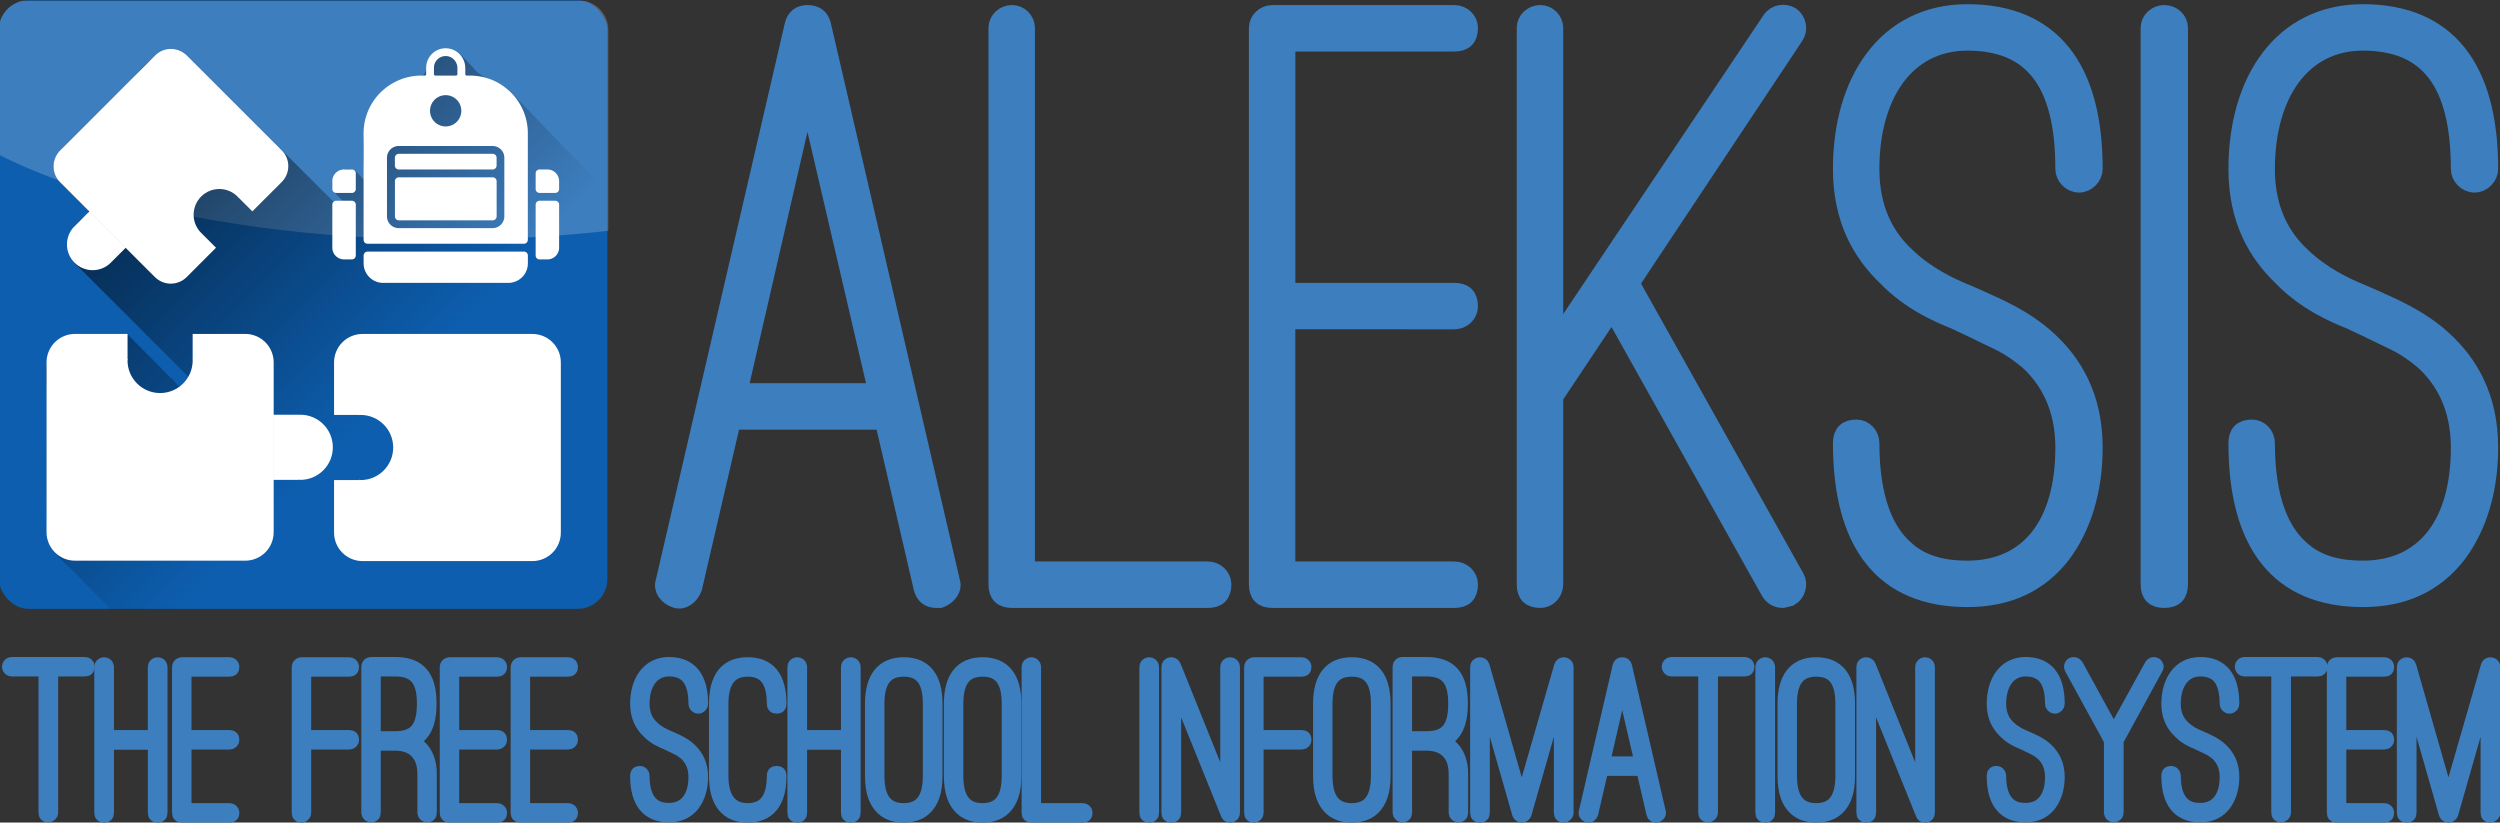<?xml version="1.0" encoding="UTF-8" standalone="no"?>
<!-- Created with Inkscape (http://www.inkscape.org/) -->

<svg
   xmlns:osb="http://www.openswatchbook.org/uri/2009/osb"
   xmlns:dc="http://purl.org/dc/elements/1.1/"
   xmlns:cc="http://creativecommons.org/ns#"
   xmlns:rdf="http://www.w3.org/1999/02/22-rdf-syntax-ns#"
   xmlns:svg="http://www.w3.org/2000/svg"
   xmlns="http://www.w3.org/2000/svg"
   xmlns:sodipodi="http://sodipodi.sourceforge.net/DTD/sodipodi-0.dtd"
   xmlns:inkscape="http://www.inkscape.org/namespaces/inkscape"
   width="293.999mm"
   height="96.733mm"
   viewBox="0 0 293.999 96.733"
   version="1.1"
   id="svg8"
   inkscape:version="0.92.4 (5da689c313, 2019-01-14)"
   sodipodi:docname="aleksis-banner.svg">
  <rect x="0" y="0" width="293.999" height="96.733" fill="#333333" stroke="none"/>
  <defs
     id="defs2">
    <linearGradient
       id="linearGradient2292"
       osb:paint="solid">
      <stop
         style="stop-color:#000000;stop-opacity:1;"
         offset="0"
         id="stop2290" />
    </linearGradient>
    <linearGradient
       id="shadow-gradient"
       x1="-19.53"
       x2="165.4"
       y1="-19.53"
       y2="165.4"
       gradientUnits="userSpaceOnUse">
      <stop
         id="stop9444"
         offset="0" />
      <stop
         id="stop9446"
         stop-opacity="0"
         offset="1" />
    </linearGradient>
    <filter
       style="color-interpolation-filters:sRGB"
       inkscape:label="Drop Shadow"
       id="filter1689">
      <feFlood
         flood-opacity="0.498"
         flood-color="rgb(0,0,0)"
         result="flood"
         id="feFlood1679" />
      <feComposite
         in="flood"
         in2="SourceGraphic"
         operator="in"
         result="composite1"
         id="feComposite1681" />
      <feGaussianBlur
         in="composite1"
         stdDeviation="1"
         result="blur"
         id="feGaussianBlur1683" />
      <feOffset
         dx="3"
         dy="3"
         result="offset"
         id="feOffset1685" />
      <feComposite
         in="SourceGraphic"
         in2="offset"
         operator="over"
         result="composite2"
         id="feComposite1687" />
    </filter>
    <filter
       style="color-interpolation-filters:sRGB"
       inkscape:label="Drop Shadow"
       id="filter1701">
      <feFlood
         flood-opacity="0.498"
         flood-color="rgb(0,0,0)"
         result="flood"
         id="feFlood1691" />
      <feComposite
         in="flood"
         in2="SourceGraphic"
         operator="in"
         result="composite1"
         id="feComposite1693" />
      <feGaussianBlur
         in="composite1"
         stdDeviation="1"
         result="blur"
         id="feGaussianBlur1695" />
      <feOffset
         dx="3"
         dy="3"
         result="offset"
         id="feOffset1697" />
      <feComposite
         in="SourceGraphic"
         in2="offset"
         operator="over"
         result="composite2"
         id="feComposite1699" />
    </filter>
    <linearGradient
       id="shadow-gradient-9"
       x1="-19.53"
       x2="165.4"
       y1="-19.53"
       y2="165.4"
       gradientUnits="userSpaceOnUse">
      <stop
         id="stop9444-0"
         offset="0" />
      <stop
         id="stop9446-0"
         stop-opacity="0"
         offset="1" />
    </linearGradient>
  </defs>
  <sodipodi:namedview
     id="base"
     pagecolor="#ffffff"
     bordercolor="#666666"
     borderopacity="1.0"
     inkscape:pageopacity="0.0"
     inkscape:pageshadow="2"
     inkscape:zoom="0.69999999"
     inkscape:cx="281.56136"
     inkscape:cy="-70.164043"
     inkscape:document-units="mm"
     inkscape:current-layer="layer1"
     showgrid="false"
     inkscape:window-width="1920"
     inkscape:window-height="962"
     inkscape:window-x="0"
     inkscape:window-y="30"
     inkscape:window-maximized="1"
     showguides="true"
     inkscape:guide-bbox="true"
     fit-margin-top="0"
     fit-margin-left="0"
     fit-margin-right="0"
     fit-margin-bottom="0">
    <sodipodi:guide
       position="232.197,49.804"
       orientation="1,0"
       id="guide2367"
       inkscape:locked="false" />
    <sodipodi:guide
       position="41.634,-6.323"
       orientation="1,0"
       id="guide2369"
       inkscape:locked="false" />
    <sodipodi:guide
       position="112.861,83.079"
       orientation="0,1"
       id="guide2405"
       inkscape:locked="false" />
    <sodipodi:guide
       position="106.447,36.708"
       orientation="0,1"
       id="guide2407"
       inkscape:locked="false" />
    <sodipodi:guide
       position="87.944,36.708"
       orientation="1,0"
       id="guide2691"
       inkscape:locked="false" />
  </sodipodi:namedview>
  <g
     inkscape:label="Layer 1"
     inkscape:groupmode="layer"
     id="layer1"
     transform="translate(-3,-39.997)">
    <g
       id="g938"
       transform="matrix(1.538,0,0,1.538,-65.339,-42.304)">
      <g
         inkscape:export-ydpi="93"
         inkscape:export-xdpi="93"
         inkscape:export-filename="/tmp/aleksis-layout.png"
         transform="matrix(0.687,0,0,0.687,219.779,11.427)"
         id="g1522">
        <g
           transform="matrix(1,0,0,1,-255.363,61.292)"
           id="background-with-glow">
          <rect
             style="fill:#0d5eaf;stroke-width:0.41"
             x="0"
             id="background"
             y="-3.357e-06"
             width="67.73"
             height="67.73"
             rx="3.307"
             ry="3.307" />
          <path
             style="opacity:0.2;fill:#ffffff;stroke-width:1.551"
             inkscape:connector-curvature="0"
             id="glow"
             transform="scale(0.265)"
             d="M 9.959,0.258 C 4.261,1.426 0,6.447 0,12.498 v 52.31 a 234.1,86.8 0 0 0 188.9,35.71 234.1,86.8 0 0 0 67.09,-3.715 v -84.3 c 0,-4.319 -2.17,-8.112 -5.482,-10.36 -0.015,-0.01 -0.031,-0.021 -0.047,-0.031 -0.297,-0.199 -0.603,-0.385 -0.918,-0.559 -0.052,-0.029 -0.104,-0.058 -0.156,-0.086 -0.294,-0.157 -0.597,-0.3 -0.904,-0.434 -0.057,-0.024 -0.111,-0.053 -0.168,-0.076 -0.331,-0.138 -0.671,-0.258 -1.016,-0.367 -0.035,-0.011 -0.068,-0.026 -0.103,-0.037 -0.381,-0.117 -0.769,-0.216 -1.164,-0.297 h -236.1 z" />
        </g>
        <g
           transform="matrix(1,0,0,1,-255.363,61.292)"
           id="widgets-with-shadow">
          <path
             style="fill:url(#shadow-gradient);stroke-width:1.551"
             inkscape:connector-curvature="0"
             id="shadow"
             transform="scale(0.265)"
             d="m 188.2,20.16 c -11.17,0.295 -4.441,16.25 -17.54,12.56 -17.31,4.576 -18.64,24.39 -17.21,39.1 1.565,6.747 -1.9,1.315 -3.715,-0.137 -5.666,-3.203 -12.24,3.777 -8.709,9.107 1.178,1.172 2.354,2.349 3.529,3.525 -1.648,-0.173 -2.722,0.18 -3.406,0.887 -20.9,-20.89 -41.81,-41.78 -62.73,-62.66 -1.667,-1.362 -3.817,-2.142 -5.979,-2.131 -9.823,2.627 -15.3,12.67 -22.91,19 -8.327,8.601 -17.24,16.68 -25.2,25.61 -4.688,8.603 4.095,13.55 8.873,18.91 1.473,2.302 7.219,4.605 2.852,6.906 -7.332,4.874 -9.54,15.75 -2.365,21.36 15.49,15.49 30.97,30.98 46.46,46.46 -0.458,0.637 -1.044,1.194 -1.809,1.637 -3.106,4.526 -4.08,-0.982 -6.254,-1.748 -5.859,-6.192 -12.02,-12.08 -17.95,-18.21 h -22.08 c -12.43,0.005 -12.65,13.69 -12,22.8 0.338,21.38 -0.69,42.86 0.541,64.18 3.053,6.838 9.872,10.98 14.65,16.58 4.034,4.029 8.064,8.062 12.1,12.09 h 196.1 c 6.925,0 12.5,-5.575 12.5,-12.5 v -162.7 c -13.85,-14.24 -27.68,-28.5 -41.44,-42.83 -4.585,-4.531 -11.77,-4.442 -15.49,-9.955 -3.38,-2.915 -5.87,-7.7 -10.88,-7.838 z" />
          <g
             style="fill:#ffffff"
             id="widgets">
            <path
               style="stroke-width:0.054"
               inkscape:connector-curvature="0"
               id="schoolbag"
               d="m 44.52,19.7 h 10.45 a 0.435,0.435 0 0 1 0.435,0.435 v 3.917 A 0.435,0.435 0 0 1 54.97,24.488 H 44.52 a 0.435,0.435 0 0 1 -0.435,-0.435 v -3.917 A 0.435,0.435 0 0 1 44.52,19.7 Z M 55.4,18.394 v -0.871 a 0.435,0.435 0 0 0 -0.435,-0.435 h -10.45 a 0.435,0.435 0 0 0 -0.435,0.435 v 0.871 a 0.435,0.435 0 0 0 0.435,0.435 h 10.45 A 0.435,0.435 0 0 0 55.4,18.394 Z m -14.8,10.01 v 0.871 a 2.176,2.176 0 0 0 2.176,2.176 h 13.93 a 2.176,2.176 0 0 0 2.176,-2.176 V 28.404 a 0.435,0.435 0 0 0 -0.435,-0.435 h -17.41 a 0.435,0.435 0 0 0 -0.435,0.435 z m -0.871,-7.4 v -1.741 a 0.435,0.435 0 0 0 -0.435,-0.435 h -0.871 a 1.306,1.306 0 0 0 -1.306,1.306 v 0.871 a 0.435,0.435 0 0 0 0.435,0.435 h 1.741 a 0.435,0.435 0 0 0 0.435,-0.435 z m -2.612,1.741 v 4.788 a 1.306,1.306 0 0 0 1.306,1.306 h 0.871 a 0.435,0.435 0 0 0 0.435,-0.435 v -5.659 A 0.435,0.435 0 0 0 39.294,22.309 h -1.741 a 0.435,0.435 0 0 0 -0.435,0.435 z m 22.63,0 v 5.659 a 0.435,0.435 0 0 0 0.435,0.435 h 0.871 a 1.306,1.306 0 0 0 1.306,-1.306 v -4.788 A 0.435,0.435 0 0 0 61.924,22.31 h -1.741 a 0.435,0.435 0 0 0 -0.435,0.435 z m 2.612,-1.741 v -0.871 a 1.306,1.306 0 0 0 -1.306,-1.306 H 60.183 a 0.435,0.435 0 0 0 -0.435,0.435 v 1.741 a 0.435,0.435 0 0 0 0.435,0.435 h 1.741 a 0.435,0.435 0 0 0 0.435,-0.435 z m -3.482,-6.203 v 11.86 a 0.435,0.435 0 0 1 -0.435,0.435 h -17.41 A 0.435,0.435 0 0 1 40.597,26.661 v -11.86 a 6.42,6.42 0 0 1 6.42,-6.42 h 0.381 A 0.163,0.163 0 0 0 47.561,8.218 V 7.511 a 2.179,2.179 0 0 1 2.229,-2.176 c 1.188,0.028 2.124,1.028 2.124,2.217 v 0.666 a 0.163,0.163 0 0 0 0.163,0.163 h 0.381 a 6.42,6.42 0 0 1 6.42,6.42 z m -10.45,-6.583 a 0.163,0.163 0 0 0 0.163,0.163 h 2.285 A 0.163,0.163 0 0 0 51.039,8.218 V 7.54 c 0,-0.731 -0.598,-1.348 -1.328,-1.336 a 1.307,1.307 0 0 0 -1.283,1.306 z m -0.435,4.081 a 1.741,1.741 0 1 0 1.741,-1.741 1.741,1.741 0 0 0 -1.741,1.741 z m 8.27,5.223 a 1.307,1.307 0 0 0 -1.306,-1.306 h -10.45 a 1.307,1.307 0 0 0 -1.306,1.306 v 6.529 a 1.307,1.307 0 0 0 1.306,1.306 h 10.45 a 1.307,1.307 0 0 0 1.306,-1.306 z" />
            <path
               inkscape:connector-curvature="0"
               id="puzzle-ll"
               d="m 8.484,37.13 c -1.759,0 -3.175,1.416 -3.175,3.175 v 18.89 c 0,1.759 1.416,3.175 3.175,3.175 h 18.93 c 1.759,0 3.175,-1.416 3.175,-3.175 v -18.89 c 0,-1.759 -1.416,-3.175 -3.175,-3.175 h -5.842 v 2.798 h -0.012 c 0.005,0.053 0.013,0.105 0.014,0.159 0,2.002 -1.623,3.625 -3.625,3.625 -2.002,0 -3.625,-1.623 -3.625,-3.625 0.01,-0.055 0.025,-0.105 0.037,-0.159 H 14.326 V 37.13 Z m 28.69,12.62 c 3e-6,2.002 -1.623,3.625 -3.625,3.625 -4.515,-0.83 -3.163,-7.154 0,-7.251 2.002,0 3.625,1.623 3.625,3.625 z m -6.582,-3.623 h 2.798 v 7.247 h -2.798 z" />
            <path
               inkscape:connector-curvature="0"
               id="puzzle-lr"
               d="m 37.31,59.24 c 0,1.759 1.416,3.175 3.175,3.175 h 18.89 c 1.759,0 3.175,-1.416 3.175,-3.175 V 40.31 c 0,-1.759 -1.416,-3.175 -3.175,-3.175 h -18.89 c -1.759,0 -3.175,1.416 -3.175,3.175 v 5.842 h 2.798 v 0.012 c 0.053,-0.005 0.105,-0.013 0.159,-0.015 2.002,0 3.625,1.623 3.625,3.625 0,2.002 -1.623,3.625 -3.625,3.625 -0.055,-0.01 -0.105,-0.025 -0.159,-0.037 v 0.035 H 37.31 Z" />
            <path
               inkscape:connector-curvature="0"
               id="puzzle-ul"
               d="m 31.48,20.23 c 0.982,-0.982 0.982,-2.563 0,-3.544 L 20.94,6.146 c -0.982,-0.982 -2.563,-0.982 -3.545,0 l -10.57,10.57 c -0.982,0.982 -0.982,2.563 6e-6,3.544 l 10.54,10.54 c 0.982,0.982 2.563,0.982 3.545,0 l 3.261,-3.261 -1.562,-1.562 0.006,-0.007 c -0.032,-0.027 -0.066,-0.051 -0.097,-0.081 -1.118,-1.118 -1.118,-2.93 0,-4.048 1.118,-1.118 2.93,-1.118 4.048,0 0.025,0.036 0.045,0.072 0.068,0.109 l 0.02,-0.019 1.562,1.562 z M 8.42,29.199 c -1.118,-1.118 -1.118,-2.93 -6.1e-6,-4.048 2.984,-2.057 5.759,2.228 4.048,4.048 -1.118,1.118 -2.93,1.118 -4.048,0 z m 5.697,-1.652 -1.562,1.562 -4.045,-4.045 1.562,-1.562 z" />
          </g>
        </g>
      </g>
      <g
         inkscape:export-ydpi="93"
         inkscape:export-xdpi="93"
         inkscape:export-filename="/tmp/aleksis-layout.png"
         transform="translate(-9.136)"
         id="text1709"
         style="font-style:normal;font-variant:normal;font-weight:normal;font-stretch:normal;font-size:66.17px;line-height:1.25;font-family:'Liberation Sans';-inkscape-font-specification:'Liberation Sans';letter-spacing:0px;word-spacing:0px;fill:#3d7ebf;fill-opacity:1;stroke:#3d7ebf;stroke-width:1.5;stroke-miterlimit:4;stroke-dasharray:none;stroke-opacity:1"
         aria-label="ALEKSIS">
        <path
           inkscape:connector-curvature="0"
           id="path841"
           style="font-style:normal;font-variant:normal;font-weight:500;font-stretch:normal;font-family:'Ostrich Sans Rounded';-inkscape-font-specification:'Ostrich Sans Rounded Medium';fill:#3d7ebf;fill-opacity:1;stroke:#3d7ebf;stroke-width:1.5;stroke-miterlimit:4;stroke-dasharray:none;stroke-opacity:1"
           d="m 126.224,97.989 c 0.199,0.529 -0.265,1.059 -0.794,1.257 h -0.265 c -0.529,0 -0.86,-0.265 -0.993,-0.794 l -2.978,-12.837 h -11.712 l -2.978,12.837 c -0.199,0.529 -0.728,0.993 -1.257,0.794 -0.596,-0.199 -0.993,-0.728 -0.794,-1.257 l 9.859,-42.547 c 0.132,-0.529 0.463,-0.794 0.993,-0.794 0.596,0 0.926,0.265 1.059,0.794 z m -10.918,-37.717 -5.36,23.292 h 10.786 z" />
        <path
           inkscape:connector-curvature="0"
           id="path843"
           style="font-style:normal;font-variant:normal;font-weight:500;font-stretch:normal;font-family:'Ostrich Sans Rounded';-inkscape-font-specification:'Ostrich Sans Rounded Medium';fill:#3d7ebf;fill-opacity:1;stroke:#3d7ebf;stroke-width:1.5;stroke-miterlimit:4;stroke-dasharray:none;stroke-opacity:1"
           d="m 130.96,99.246 c -0.728,0 -1.059,-0.331 -1.059,-1.059 v -42.547 c 0,-0.529 0.463,-0.993 1.059,-0.993 0.529,0 0.993,0.463 0.993,0.993 V 97.195 h 13.962 c 0.596,0 1.059,0.463 1.059,0.993 0,0.728 -0.331,1.059 -1.059,1.059 z" />
        <path
           inkscape:connector-curvature="0"
           id="path845"
           style="font-style:normal;font-variant:normal;font-weight:500;font-stretch:normal;font-family:'Ostrich Sans Rounded';-inkscape-font-specification:'Ostrich Sans Rounded Medium';fill:#3d7ebf;fill-opacity:1;stroke:#3d7ebf;stroke-width:1.5;stroke-miterlimit:4;stroke-dasharray:none;stroke-opacity:1"
           d="M 151.865,77.939 V 97.195 h 12.903 c 0.596,0 1.059,0.463 1.059,0.993 0,0.728 -0.331,1.059 -1.059,1.059 H 150.873 c -0.728,0 -1.059,-0.331 -1.059,-1.059 v -42.547 c 0,-0.529 0.463,-0.993 1.059,-0.993 h 13.896 c 0.596,0 1.059,0.463 1.059,0.993 0,0.728 -0.331,1.059 -1.059,1.059 h -12.903 v 19.189 h 12.903 c 0.728,0 1.059,0.331 1.059,1.059 0,0.529 -0.463,0.993 -1.059,0.993 z" />
        <path
           inkscape:connector-curvature="0"
           id="path847"
           style="font-style:normal;font-variant:normal;font-weight:500;font-stretch:normal;font-family:'Ostrich Sans Rounded';-inkscape-font-specification:'Ostrich Sans Rounded Medium';fill:#3d7ebf;fill-opacity:1;stroke:#3d7ebf;stroke-width:1.5;stroke-miterlimit:4;stroke-dasharray:none;stroke-opacity:1"
           d="m 178.168,75.16 12.639,22.564 c 0.265,0.463 0.066,1.125 -0.397,1.39 l -0.529,0.132 c -0.397,0 -0.728,-0.199 -0.926,-0.529 l -12.109,-21.638 -4.5,6.749 v 14.359 c 0,0.596 -0.463,1.059 -0.993,1.059 -0.728,0 -1.059,-0.331 -1.059,-1.059 v -42.547 c 0,-0.529 0.463,-0.993 1.059,-0.993 0.529,0 0.993,0.463 0.993,0.993 v 24.351 l 16.675,-24.88 c 0.331,-0.529 0.993,-0.596 1.456,-0.331 0.463,0.331 0.596,0.993 0.265,1.456 z" />
        <path
           inkscape:connector-curvature="0"
           id="path849"
           style="font-style:normal;font-variant:normal;font-weight:500;font-stretch:normal;font-family:'Ostrich Sans Rounded';-inkscape-font-specification:'Ostrich Sans Rounded Medium';fill:#3d7ebf;fill-opacity:1;stroke:#3d7ebf;stroke-width:1.5;stroke-miterlimit:4;stroke-dasharray:none;stroke-opacity:1"
           d="m 204.198,78.469 -1.125,-0.529 c -1.323,-0.529 -3.441,-1.456 -5.227,-3.309 -1.853,-1.787 -3.375,-4.301 -3.375,-8.205 0,-6.683 3.375,-11.844 9.529,-11.844 6.352,0 9.595,4.103 9.595,11.844 0,0.529 -0.463,1.059 -1.059,1.059 -0.596,0 -1.059,-0.529 -1.059,-1.059 0,-6.683 -2.448,-9.793 -7.477,-9.793 -4.698,0 -7.477,4.036 -7.477,9.793 0,3.176 1.191,5.294 2.779,6.749 1.522,1.456 3.309,2.316 4.632,2.845 l 1.059,0.463 c 1.125,0.529 3.309,1.39 5.161,3.11 1.853,1.72 3.441,4.235 3.441,8.139 0,3.242 -0.86,6.021 -2.382,8.073 -1.72,2.25 -4.103,3.375 -7.213,3.375 -6.352,0 -9.529,-4.103 -9.529,-11.778 0,-0.728 0.331,-1.059 1.059,-1.059 0.529,0 0.993,0.463 0.993,1.059 0,4.301 1.125,6.749 2.581,8.073 1.456,1.39 3.309,1.654 4.897,1.654 4.764,0 7.477,-3.507 7.477,-9.396 0,-3.176 -1.257,-5.294 -2.779,-6.683 -0.794,-0.662 -1.588,-1.191 -2.448,-1.588 z" />
        <path
           inkscape:connector-curvature="0"
           id="path851"
           style="font-style:normal;font-variant:normal;font-weight:500;font-stretch:normal;font-family:'Ostrich Sans Rounded';-inkscape-font-specification:'Ostrich Sans Rounded Medium';fill:#3d7ebf;fill-opacity:1;stroke:#3d7ebf;stroke-width:1.5;stroke-miterlimit:4;stroke-dasharray:none;stroke-opacity:1"
           d="m 217.998,55.64 c 0,-0.529 0.463,-0.993 1.059,-0.993 0.596,0 1.059,0.463 1.059,0.993 v 42.547 c 0,0.728 -0.331,1.059 -1.059,1.059 -0.728,0 -1.059,-0.331 -1.059,-1.059 z" />
        <path
           inkscape:connector-curvature="0"
           id="path853"
           style="font-style:normal;font-variant:normal;font-weight:500;font-stretch:normal;font-family:'Ostrich Sans Rounded';-inkscape-font-specification:'Ostrich Sans Rounded Medium';fill:#3d7ebf;fill-opacity:1;stroke:#3d7ebf;stroke-width:1.5;stroke-miterlimit:4;stroke-dasharray:none;stroke-opacity:1"
           d="m 234.439,78.469 -1.125,-0.529 c -1.323,-0.529 -3.441,-1.456 -5.227,-3.309 -1.853,-1.787 -3.375,-4.301 -3.375,-8.205 0,-6.683 3.375,-11.844 9.529,-11.844 6.352,0 9.595,4.103 9.595,11.844 0,0.529 -0.463,1.059 -1.059,1.059 -0.596,0 -1.059,-0.529 -1.059,-1.059 0,-6.683 -2.448,-9.793 -7.477,-9.793 -4.698,0 -7.477,4.036 -7.477,9.793 0,3.176 1.191,5.294 2.779,6.749 1.522,1.456 3.309,2.316 4.632,2.845 l 1.059,0.463 c 1.125,0.529 3.309,1.39 5.161,3.11 1.853,1.72 3.441,4.235 3.441,8.139 0,3.242 -0.86,6.021 -2.382,8.073 -1.72,2.25 -4.103,3.375 -7.213,3.375 -6.352,0 -9.529,-4.103 -9.529,-11.778 0,-0.728 0.331,-1.059 1.059,-1.059 0.529,0 0.993,0.463 0.993,1.059 0,4.301 1.125,6.749 2.581,8.073 1.456,1.39 3.309,1.654 4.897,1.654 4.764,0 7.477,-3.507 7.477,-9.396 0,-3.176 -1.257,-5.294 -2.779,-6.683 -0.794,-0.662 -1.588,-1.191 -2.448,-1.588 z" />
      </g>
      <g
         inkscape:export-ydpi="93"
         inkscape:export-xdpi="93"
         inkscape:export-filename="/tmp/aleksis-layout.png"
         transform="matrix(0.951,0,0,0.951,2.688,0.87)"
         id="text2300"
         style="font-style:normal;font-variant:normal;font-weight:normal;font-stretch:normal;font-size:27.367px;line-height:1.25;font-family:'Liberation Sans';-inkscape-font-specification:'Liberation Sans';letter-spacing:0px;word-spacing:0px;fill:#3d7ebf;fill-opacity:1;stroke:#3d7ebf;stroke-width:0.998;stroke-miterlimit:4;stroke-dasharray:none;stroke-opacity:1"
         aria-label="The Free School Information System">
        <path
           inkscape:connector-curvature="0"
           id="path2302"
           style="font-style:normal;font-variant:normal;font-weight:normal;font-stretch:normal;font-size:18.244px;font-family:'Ostrich Sans Rounded';-inkscape-font-specification:'Ostrich Sans Rounded';fill:#3d7ebf;fill-opacity:1;stroke:#3d7ebf;stroke-width:0.998;stroke-miterlimit:4;stroke-dasharray:none;stroke-opacity:1"
           d="m 50.72,108.677 c 0.164,0 0.292,0.128 0.292,0.274 0,0.201 -0.091,0.292 -0.292,0.292 h -2.645 v 11.439 c 0,0.164 -0.146,0.292 -0.292,0.292 -0.201,0 -0.292,-0.091 -0.292,-0.292 v -11.439 h -2.664 c -0.146,0 -0.274,-0.128 -0.274,-0.292 0,-0.146 0.128,-0.274 0.274,-0.274 z" />
        <path
           inkscape:connector-curvature="0"
           id="path2304"
           style="font-style:normal;font-variant:normal;font-weight:normal;font-stretch:normal;font-size:18.244px;font-family:'Ostrich Sans Rounded';-inkscape-font-specification:'Ostrich Sans Rounded';fill:#3d7ebf;fill-opacity:1;stroke:#3d7ebf;stroke-width:0.998;stroke-miterlimit:4;stroke-dasharray:none;stroke-opacity:1"
           d="m 56.866,120.7 c 0,0.201 -0.091,0.292 -0.292,0.292 -0.201,0 -0.292,-0.091 -0.292,-0.292 v -5.565 H 52.56 v 5.565 c 0,0.201 -0.091,0.292 -0.292,0.292 -0.201,0 -0.292,-0.091 -0.292,-0.292 v -11.731 c 0,-0.146 0.128,-0.274 0.292,-0.274 0.164,0 0.292,0.128 0.292,0.274 v 5.583 h 3.722 v -5.583 c 0,-0.146 0.128,-0.274 0.292,-0.274 0.164,0 0.292,0.128 0.292,0.274 z" />
        <path
           inkscape:connector-curvature="0"
           id="path2306"
           style="font-style:normal;font-variant:normal;font-weight:normal;font-stretch:normal;font-size:18.244px;font-family:'Ostrich Sans Rounded';-inkscape-font-specification:'Ostrich Sans Rounded';fill:#3d7ebf;fill-opacity:1;stroke:#3d7ebf;stroke-width:0.998;stroke-miterlimit:4;stroke-dasharray:none;stroke-opacity:1"
           d="m 58.795,115.117 v 5.309 h 3.558 c 0.164,0 0.292,0.128 0.292,0.274 0,0.201 -0.091,0.292 -0.292,0.292 H 58.521 c -0.201,0 -0.292,-0.091 -0.292,-0.292 v -11.731 c 0,-0.146 0.128,-0.274 0.292,-0.274 h 3.831 c 0.164,0 0.292,0.128 0.292,0.274 0,0.201 -0.091,0.292 -0.292,0.292 h -3.558 v 5.291 h 3.558 c 0.201,0 0.292,0.091 0.292,0.292 0,0.146 -0.128,0.274 -0.292,0.274 z" />
        <path
           inkscape:connector-curvature="0"
           id="path2308"
           style="font-style:normal;font-variant:normal;font-weight:normal;font-stretch:normal;font-size:18.244px;font-family:'Ostrich Sans Rounded';-inkscape-font-specification:'Ostrich Sans Rounded';fill:#3d7ebf;fill-opacity:1;stroke:#3d7ebf;stroke-width:0.998;stroke-miterlimit:4;stroke-dasharray:none;stroke-opacity:1"
           d="m 68.418,114.552 h 3.558 c 0.201,0 0.292,0.091 0.292,0.292 0,0.146 -0.128,0.274 -0.292,0.274 h -3.558 v 5.583 c 0,0.164 -0.128,0.292 -0.274,0.292 -0.201,0 -0.292,-0.091 -0.292,-0.292 v -11.731 c 0,-0.146 0.128,-0.274 0.292,-0.274 h 3.831 c 0.164,0 0.292,0.128 0.292,0.274 0,0.201 -0.091,0.292 -0.292,0.292 h -3.558 z" />
        <path
           inkscape:connector-curvature="0"
           id="path2310"
           style="font-style:normal;font-variant:normal;font-weight:normal;font-stretch:normal;font-size:18.244px;font-family:'Ostrich Sans Rounded';-inkscape-font-specification:'Ostrich Sans Rounded';fill:#3d7ebf;fill-opacity:1;stroke:#3d7ebf;stroke-width:0.998;stroke-miterlimit:4;stroke-dasharray:none;stroke-opacity:1"
           d="m 78.518,120.682 c 0,0.201 -0.091,0.292 -0.292,0.292 -0.146,0 -0.274,-0.128 -0.274,-0.292 v -3.12 c 0,-1.514 -0.839,-2.354 -2.299,-2.354 h -1.642 v 5.473 c 0,0.201 -0.091,0.292 -0.292,0.292 -0.146,0 -0.274,-0.128 -0.274,-0.292 v -11.731 c 0,-0.146 0.128,-0.274 0.274,-0.274 h 1.934 c 1.952,0 2.846,1.003 2.846,3.248 0,1.113 -0.219,1.934 -0.675,2.463 -0.201,0.237 -0.438,0.42 -0.748,0.547 0.237,0.128 0.438,0.255 0.639,0.456 0.529,0.511 0.803,1.241 0.803,2.171 z m -4.506,-11.439 v 5.4 h 1.642 c 1.587,0 2.262,-0.748 2.262,-2.718 0,-1.897 -0.657,-2.682 -2.262,-2.682 z" />
        <path
           inkscape:connector-curvature="0"
           id="path2312"
           style="font-style:normal;font-variant:normal;font-weight:normal;font-stretch:normal;font-size:18.244px;font-family:'Ostrich Sans Rounded';-inkscape-font-specification:'Ostrich Sans Rounded';fill:#3d7ebf;fill-opacity:1;stroke:#3d7ebf;stroke-width:0.998;stroke-miterlimit:4;stroke-dasharray:none;stroke-opacity:1"
           d="m 80.318,115.117 v 5.309 h 3.558 c 0.164,0 0.292,0.128 0.292,0.274 0,0.201 -0.091,0.292 -0.292,0.292 h -3.831 c -0.201,0 -0.292,-0.091 -0.292,-0.292 v -11.731 c 0,-0.146 0.128,-0.274 0.292,-0.274 h 3.831 c 0.164,0 0.292,0.128 0.292,0.274 0,0.201 -0.091,0.292 -0.292,0.292 h -3.558 v 5.291 h 3.558 c 0.201,0 0.292,0.091 0.292,0.292 0,0.146 -0.128,0.274 -0.292,0.274 z" />
        <path
           inkscape:connector-curvature="0"
           id="path2314"
           style="font-style:normal;font-variant:normal;font-weight:normal;font-stretch:normal;font-size:18.244px;font-family:'Ostrich Sans Rounded';-inkscape-font-specification:'Ostrich Sans Rounded';fill:#3d7ebf;fill-opacity:1;stroke:#3d7ebf;stroke-width:0.998;stroke-miterlimit:4;stroke-dasharray:none;stroke-opacity:1"
           d="m 86.019,115.117 v 5.309 h 3.558 c 0.164,0 0.292,0.128 0.292,0.274 0,0.201 -0.091,0.292 -0.292,0.292 h -3.831 c -0.201,0 -0.292,-0.091 -0.292,-0.292 v -11.731 c 0,-0.146 0.128,-0.274 0.292,-0.274 h 3.831 c 0.164,0 0.292,0.128 0.292,0.274 0,0.201 -0.091,0.292 -0.292,0.292 h -3.558 v 5.291 h 3.558 c 0.201,0 0.292,0.091 0.292,0.292 0,0.146 -0.128,0.274 -0.292,0.274 z" />
        <path
           inkscape:connector-curvature="0"
           id="path2316"
           style="font-style:normal;font-variant:normal;font-weight:normal;font-stretch:normal;font-size:18.244px;font-family:'Ostrich Sans Rounded';-inkscape-font-specification:'Ostrich Sans Rounded';fill:#3d7ebf;fill-opacity:1;stroke:#3d7ebf;stroke-width:0.998;stroke-miterlimit:4;stroke-dasharray:none;stroke-opacity:1"
           d="m 97.74,115.263 -0.31,-0.146 c -0.365,-0.146 -0.949,-0.401 -1.441,-0.912 -0.511,-0.493 -0.93,-1.186 -0.93,-2.262 0,-1.843 0.93,-3.266 2.627,-3.266 1.751,0 2.645,1.131 2.645,3.266 0,0.146 -0.128,0.292 -0.292,0.292 -0.164,0 -0.292,-0.146 -0.292,-0.292 0,-1.843 -0.675,-2.7 -2.062,-2.7 -1.295,0 -2.062,1.113 -2.062,2.7 0,0.876 0.328,1.46 0.766,1.861 0.42,0.401 0.912,0.639 1.277,0.785 l 0.292,0.128 c 0.31,0.146 0.912,0.383 1.423,0.857 0.511,0.474 0.949,1.168 0.949,2.244 0,0.894 -0.237,1.66 -0.657,2.226 -0.474,0.62 -1.131,0.93 -1.989,0.93 -1.751,0 -2.627,-1.131 -2.627,-3.248 0,-0.201 0.091,-0.292 0.292,-0.292 0.146,0 0.274,0.128 0.274,0.292 0,1.186 0.31,1.861 0.712,2.226 0.401,0.383 0.912,0.456 1.35,0.456 1.314,0 2.062,-0.967 2.062,-2.591 0,-0.876 -0.347,-1.46 -0.766,-1.843 -0.219,-0.182 -0.438,-0.328 -0.675,-0.438 z" />
        <path
           inkscape:connector-curvature="0"
           id="path2318"
           style="font-style:normal;font-variant:normal;font-weight:normal;font-stretch:normal;font-size:18.244px;font-family:'Ostrich Sans Rounded';-inkscape-font-specification:'Ostrich Sans Rounded';fill:#3d7ebf;fill-opacity:1;stroke:#3d7ebf;stroke-width:0.998;stroke-miterlimit:4;stroke-dasharray:none;stroke-opacity:1"
           d="m 101.399,111.943 c 0,-1.332 0.347,-2.171 0.857,-2.645 0.511,-0.474 1.168,-0.602 1.751,-0.602 0.602,0 1.259,0.128 1.77,0.602 0.511,0.474 0.857,1.314 0.857,2.645 0,0.201 -0.091,0.292 -0.292,0.292 -0.201,0 -0.292,-0.091 -0.292,-0.292 0,-1.824 -0.657,-2.682 -2.043,-2.682 -1.332,0 -2.043,0.857 -2.043,2.682 v 5.783 c 0,1.824 0.73,2.7 2.043,2.7 1.368,0 2.043,-0.876 2.043,-2.7 0,-0.201 0.091,-0.292 0.292,-0.292 0.201,0 0.292,0.091 0.292,0.292 0,1.368 -0.347,2.153 -0.857,2.645 -0.511,0.493 -1.168,0.62 -1.77,0.62 -0.584,0 -1.241,-0.128 -1.751,-0.62 -0.511,-0.493 -0.857,-1.277 -0.857,-2.645 z" />
        <path
           inkscape:connector-curvature="0"
           id="path2320"
           style="font-style:normal;font-variant:normal;font-weight:normal;font-stretch:normal;font-size:18.244px;font-family:'Ostrich Sans Rounded';-inkscape-font-specification:'Ostrich Sans Rounded';fill:#3d7ebf;fill-opacity:1;stroke:#3d7ebf;stroke-width:0.998;stroke-miterlimit:4;stroke-dasharray:none;stroke-opacity:1"
           d="m 112.596,120.7 c 0,0.201 -0.091,0.292 -0.292,0.292 -0.201,0 -0.292,-0.091 -0.292,-0.292 v -5.565 h -3.722 v 5.565 c 0,0.201 -0.091,0.292 -0.292,0.292 -0.201,0 -0.292,-0.091 -0.292,-0.292 v -11.731 c 0,-0.146 0.128,-0.274 0.292,-0.274 0.164,0 0.292,0.128 0.292,0.274 v 5.583 h 3.722 v -5.583 c 0,-0.146 0.128,-0.274 0.292,-0.274 0.164,0 0.292,0.128 0.292,0.274 z" />
        <path
           inkscape:connector-curvature="0"
           id="path2322"
           style="font-style:normal;font-variant:normal;font-weight:normal;font-stretch:normal;font-size:18.244px;font-family:'Ostrich Sans Rounded';-inkscape-font-specification:'Ostrich Sans Rounded';fill:#3d7ebf;fill-opacity:1;stroke:#3d7ebf;stroke-width:0.998;stroke-miterlimit:4;stroke-dasharray:none;stroke-opacity:1"
           d="m 113.942,111.943 c 0,-2.098 0.876,-3.248 2.609,-3.248 1.751,0 2.627,1.131 2.627,3.248 v 5.783 c 0,1.368 -0.347,2.153 -0.857,2.645 -0.511,0.493 -1.168,0.62 -1.77,0.62 -0.584,0 -1.241,-0.128 -1.751,-0.62 -0.511,-0.493 -0.857,-1.277 -0.857,-2.645 z m 0.566,5.783 c 0,1.843 0.675,2.7 2.043,2.7 1.332,0 2.043,-0.803 2.043,-2.7 v -5.783 c 0,-1.879 -0.675,-2.682 -2.043,-2.682 -1.387,0 -2.043,0.857 -2.043,2.682 z" />
        <path
           inkscape:connector-curvature="0"
           id="path2324"
           style="font-style:normal;font-variant:normal;font-weight:normal;font-stretch:normal;font-size:18.244px;font-family:'Ostrich Sans Rounded';-inkscape-font-specification:'Ostrich Sans Rounded';fill:#3d7ebf;fill-opacity:1;stroke:#3d7ebf;stroke-width:0.998;stroke-miterlimit:4;stroke-dasharray:none;stroke-opacity:1"
           d="m 120.285,111.943 c 0,-2.098 0.876,-3.248 2.609,-3.248 1.751,0 2.627,1.131 2.627,3.248 v 5.783 c 0,1.368 -0.347,2.153 -0.857,2.645 -0.511,0.493 -1.168,0.62 -1.77,0.62 -0.584,0 -1.241,-0.128 -1.751,-0.62 -0.511,-0.493 -0.857,-1.277 -0.857,-2.645 z m 0.566,5.783 c 0,1.843 0.675,2.7 2.043,2.7 1.332,0 2.043,-0.803 2.043,-2.7 v -5.783 c 0,-1.879 -0.675,-2.682 -2.043,-2.682 -1.387,0 -2.043,0.857 -2.043,2.682 z" />
        <path
           inkscape:connector-curvature="0"
           id="path2326"
           style="font-style:normal;font-variant:normal;font-weight:normal;font-stretch:normal;font-size:18.244px;font-family:'Ostrich Sans Rounded';-inkscape-font-specification:'Ostrich Sans Rounded';fill:#3d7ebf;fill-opacity:1;stroke:#3d7ebf;stroke-width:0.998;stroke-miterlimit:4;stroke-dasharray:none;stroke-opacity:1"
           d="m 126.828,120.992 c -0.201,0 -0.292,-0.091 -0.292,-0.292 v -11.731 c 0,-0.146 0.128,-0.274 0.292,-0.274 0.146,0 0.274,0.128 0.274,0.274 v 11.457 h 3.85 c 0.164,0 0.292,0.128 0.292,0.274 0,0.201 -0.091,0.292 -0.292,0.292 z" />
        <path
           inkscape:connector-curvature="0"
           id="path2328"
           style="font-style:normal;font-variant:normal;font-weight:normal;font-stretch:normal;font-size:18.244px;font-family:'Ostrich Sans Rounded';-inkscape-font-specification:'Ostrich Sans Rounded';fill:#3d7ebf;fill-opacity:1;stroke:#3d7ebf;stroke-width:0.998;stroke-miterlimit:4;stroke-dasharray:none;stroke-opacity:1"
           d="m 136.003,108.969 c 0,-0.146 0.128,-0.274 0.292,-0.274 0.164,0 0.292,0.128 0.292,0.274 v 11.731 c 0,0.201 -0.091,0.292 -0.292,0.292 -0.201,0 -0.292,-0.091 -0.292,-0.292 z" />
        <path
           inkscape:connector-curvature="0"
           id="path2330"
           style="font-style:normal;font-variant:normal;font-weight:normal;font-stretch:normal;font-size:18.244px;font-family:'Ostrich Sans Rounded';-inkscape-font-specification:'Ostrich Sans Rounded';fill:#3d7ebf;fill-opacity:1;stroke:#3d7ebf;stroke-width:0.998;stroke-miterlimit:4;stroke-dasharray:none;stroke-opacity:1"
           d="m 142.798,120.992 c -0.128,0 -0.219,-0.055 -0.255,-0.182 l -4.178,-10.345 v 10.235 c 0,0.201 -0.091,0.292 -0.292,0.292 -0.201,0 -0.292,-0.091 -0.292,-0.292 v -11.731 c 0,-0.31 0.438,-0.383 0.566,-0.091 l 4.16,10.345 V 108.969 c 0,-0.146 0.128,-0.274 0.292,-0.274 0.164,0 0.292,0.128 0.292,0.274 v 11.731 c 0,0.164 -0.073,0.255 -0.237,0.292 z" />
        <path
           inkscape:connector-curvature="0"
           id="path2332"
           style="font-style:normal;font-variant:normal;font-weight:normal;font-stretch:normal;font-size:18.244px;font-family:'Ostrich Sans Rounded';-inkscape-font-specification:'Ostrich Sans Rounded';fill:#3d7ebf;fill-opacity:1;stroke:#3d7ebf;stroke-width:0.998;stroke-miterlimit:4;stroke-dasharray:none;stroke-opacity:1"
           d="m 144.994,114.552 h 3.558 c 0.201,0 0.292,0.091 0.292,0.292 0,0.146 -0.128,0.274 -0.292,0.274 h -3.558 v 5.583 c 0,0.164 -0.128,0.292 -0.274,0.292 -0.201,0 -0.292,-0.091 -0.292,-0.292 v -11.731 c 0,-0.146 0.128,-0.274 0.292,-0.274 h 3.831 c 0.164,0 0.292,0.128 0.292,0.274 0,0.201 -0.091,0.292 -0.292,0.292 h -3.558 z" />
        <path
           inkscape:connector-curvature="0"
           id="path2334"
           style="font-style:normal;font-variant:normal;font-weight:normal;font-stretch:normal;font-size:18.244px;font-family:'Ostrich Sans Rounded';-inkscape-font-specification:'Ostrich Sans Rounded';fill:#3d7ebf;fill-opacity:1;stroke:#3d7ebf;stroke-width:0.998;stroke-miterlimit:4;stroke-dasharray:none;stroke-opacity:1"
           d="m 149.968,111.943 c 0,-2.098 0.876,-3.248 2.609,-3.248 1.751,0 2.627,1.131 2.627,3.248 v 5.783 c 0,1.368 -0.347,2.153 -0.857,2.645 -0.511,0.493 -1.168,0.62 -1.77,0.62 -0.584,0 -1.241,-0.128 -1.751,-0.62 -0.511,-0.493 -0.857,-1.277 -0.857,-2.645 z m 0.566,5.783 c 0,1.843 0.675,2.7 2.043,2.7 1.332,0 2.043,-0.803 2.043,-2.7 v -5.783 c 0,-1.879 -0.675,-2.682 -2.043,-2.682 -1.387,0 -2.043,0.857 -2.043,2.682 z" />
        <path
           inkscape:connector-curvature="0"
           id="path2336"
           style="font-style:normal;font-variant:normal;font-weight:normal;font-stretch:normal;font-size:18.244px;font-family:'Ostrich Sans Rounded';-inkscape-font-specification:'Ostrich Sans Rounded';fill:#3d7ebf;fill-opacity:1;stroke:#3d7ebf;stroke-width:0.998;stroke-miterlimit:4;stroke-dasharray:none;stroke-opacity:1"
           d="m 161.437,120.682 c 0,0.201 -0.091,0.292 -0.292,0.292 -0.146,0 -0.274,-0.128 -0.274,-0.292 v -3.12 c 0,-1.514 -0.839,-2.354 -2.299,-2.354 h -1.642 v 5.473 c 0,0.201 -0.091,0.292 -0.292,0.292 -0.146,0 -0.274,-0.128 -0.274,-0.292 v -11.731 c 0,-0.146 0.128,-0.274 0.274,-0.274 h 1.934 c 1.952,0 2.846,1.003 2.846,3.248 0,1.113 -0.219,1.934 -0.675,2.463 -0.201,0.237 -0.438,0.42 -0.748,0.547 0.237,0.128 0.438,0.255 0.639,0.456 0.529,0.511 0.803,1.241 0.803,2.171 z m -4.506,-11.439 v 5.4 h 1.642 c 1.587,0 2.262,-0.748 2.262,-2.718 0,-1.897 -0.657,-2.682 -2.262,-2.682 z" />
        <path
           inkscape:connector-curvature="0"
           id="path2338"
           style="font-style:normal;font-variant:normal;font-weight:normal;font-stretch:normal;font-size:18.244px;font-family:'Ostrich Sans Rounded';-inkscape-font-specification:'Ostrich Sans Rounded';fill:#3d7ebf;fill-opacity:1;stroke:#3d7ebf;stroke-width:0.998;stroke-miterlimit:4;stroke-dasharray:none;stroke-opacity:1"
           d="m 169.331,111.031 -2.791,9.761 c -0.055,0.128 -0.146,0.201 -0.292,0.201 -0.128,0 -0.219,-0.073 -0.274,-0.201 l -2.791,-9.761 v 9.67 c 0,0.201 -0.091,0.292 -0.292,0.292 -0.201,0 -0.292,-0.091 -0.292,-0.292 v -11.731 c 0,-0.31 0.474,-0.383 0.566,-0.073 l 3.083,10.764 3.102,-10.764 c 0.091,-0.31 0.566,-0.237 0.566,0.073 v 11.731 c 0,0.164 -0.146,0.292 -0.292,0.292 -0.201,0 -0.292,-0.091 -0.292,-0.292 z" />
        <path
           inkscape:connector-curvature="0"
           id="path2340"
           style="font-style:normal;font-variant:normal;font-weight:normal;font-stretch:normal;font-size:18.244px;font-family:'Ostrich Sans Rounded';-inkscape-font-specification:'Ostrich Sans Rounded';fill:#3d7ebf;fill-opacity:1;stroke:#3d7ebf;stroke-width:0.998;stroke-miterlimit:4;stroke-dasharray:none;stroke-opacity:1"
           d="m 177.334,120.645 c 0.055,0.146 -0.073,0.292 -0.219,0.347 h -0.073 c -0.146,0 -0.237,-0.073 -0.274,-0.219 l -0.821,-3.539 h -3.229 l -0.821,3.539 c -0.055,0.146 -0.201,0.274 -0.347,0.219 -0.164,-0.055 -0.274,-0.201 -0.219,-0.347 l 2.718,-11.731 c 0.036,-0.146 0.128,-0.219 0.274,-0.219 0.164,0 0.255,0.073 0.292,0.219 z m -3.01,-10.399 -1.478,6.422 h 2.974 z" />
        <path
           inkscape:connector-curvature="0"
           id="path2342"
           style="font-style:normal;font-variant:normal;font-weight:normal;font-stretch:normal;font-size:18.244px;font-family:'Ostrich Sans Rounded';-inkscape-font-specification:'Ostrich Sans Rounded';fill:#3d7ebf;fill-opacity:1;stroke:#3d7ebf;stroke-width:0.998;stroke-miterlimit:4;stroke-dasharray:none;stroke-opacity:1"
           d="m 184.168,108.677 c 0.164,0 0.292,0.128 0.292,0.274 0,0.201 -0.091,0.292 -0.292,0.292 h -2.645 v 11.439 c 0,0.164 -0.146,0.292 -0.292,0.292 -0.201,0 -0.292,-0.091 -0.292,-0.292 v -11.439 h -2.664 c -0.146,0 -0.274,-0.128 -0.274,-0.292 0,-0.146 0.128,-0.274 0.274,-0.274 z" />
        <path
           inkscape:connector-curvature="0"
           id="path2344"
           style="font-style:normal;font-variant:normal;font-weight:normal;font-stretch:normal;font-size:18.244px;font-family:'Ostrich Sans Rounded';-inkscape-font-specification:'Ostrich Sans Rounded';fill:#3d7ebf;fill-opacity:1;stroke:#3d7ebf;stroke-width:0.998;stroke-miterlimit:4;stroke-dasharray:none;stroke-opacity:1"
           d="m 185.533,108.969 c 0,-0.146 0.128,-0.274 0.292,-0.274 0.164,0 0.292,0.128 0.292,0.274 v 11.731 c 0,0.201 -0.091,0.292 -0.292,0.292 -0.201,0 -0.292,-0.091 -0.292,-0.292 z" />
        <path
           inkscape:connector-curvature="0"
           id="path2346"
           style="font-style:normal;font-variant:normal;font-weight:normal;font-stretch:normal;font-size:18.244px;font-family:'Ostrich Sans Rounded';-inkscape-font-specification:'Ostrich Sans Rounded';fill:#3d7ebf;fill-opacity:1;stroke:#3d7ebf;stroke-width:0.998;stroke-miterlimit:4;stroke-dasharray:none;stroke-opacity:1"
           d="m 187.312,111.943 c 0,-2.098 0.876,-3.248 2.609,-3.248 1.751,0 2.627,1.131 2.627,3.248 v 5.783 c 0,1.368 -0.347,2.153 -0.857,2.645 -0.511,0.493 -1.168,0.62 -1.77,0.62 -0.584,0 -1.241,-0.128 -1.751,-0.62 -0.511,-0.493 -0.857,-1.277 -0.857,-2.645 z m 0.566,5.783 c 0,1.843 0.675,2.7 2.043,2.7 1.332,0 2.043,-0.803 2.043,-2.7 v -5.783 c 0,-1.879 -0.675,-2.682 -2.043,-2.682 -1.387,0 -2.043,0.857 -2.043,2.682 z" />
        <path
           inkscape:connector-curvature="0"
           id="path2348"
           style="font-style:normal;font-variant:normal;font-weight:normal;font-stretch:normal;font-size:18.244px;font-family:'Ostrich Sans Rounded';-inkscape-font-specification:'Ostrich Sans Rounded';fill:#3d7ebf;fill-opacity:1;stroke:#3d7ebf;stroke-width:0.998;stroke-miterlimit:4;stroke-dasharray:none;stroke-opacity:1"
           d="m 198.672,120.992 c -0.128,0 -0.219,-0.055 -0.255,-0.182 l -4.178,-10.345 v 10.235 c 0,0.201 -0.091,0.292 -0.292,0.292 -0.201,0 -0.292,-0.091 -0.292,-0.292 v -11.731 c 0,-0.31 0.438,-0.383 0.566,-0.091 l 4.16,10.345 V 108.969 c 0,-0.146 0.128,-0.274 0.292,-0.274 0.164,0 0.292,0.128 0.292,0.274 v 11.731 c 0,0.164 -0.073,0.255 -0.237,0.292 z" />
        <path
           inkscape:connector-curvature="0"
           id="path2350"
           style="font-style:normal;font-variant:normal;font-weight:normal;font-stretch:normal;font-size:18.244px;font-family:'Ostrich Sans Rounded';-inkscape-font-specification:'Ostrich Sans Rounded';fill:#3d7ebf;fill-opacity:1;stroke:#3d7ebf;stroke-width:0.998;stroke-miterlimit:4;stroke-dasharray:none;stroke-opacity:1"
           d="m 206.814,115.263 -0.31,-0.146 c -0.365,-0.146 -0.949,-0.401 -1.441,-0.912 -0.511,-0.493 -0.93,-1.186 -0.93,-2.262 0,-1.843 0.93,-3.266 2.627,-3.266 1.751,0 2.645,1.131 2.645,3.266 0,0.146 -0.128,0.292 -0.292,0.292 -0.164,0 -0.292,-0.146 -0.292,-0.292 0,-1.843 -0.675,-2.7 -2.062,-2.7 -1.295,0 -2.062,1.113 -2.062,2.7 0,0.876 0.328,1.46 0.766,1.861 0.42,0.401 0.912,0.639 1.277,0.785 l 0.292,0.128 c 0.31,0.146 0.912,0.383 1.423,0.857 0.511,0.474 0.949,1.168 0.949,2.244 0,0.894 -0.237,1.66 -0.657,2.226 -0.474,0.62 -1.131,0.93 -1.989,0.93 -1.751,0 -2.627,-1.131 -2.627,-3.248 0,-0.201 0.091,-0.292 0.292,-0.292 0.146,0 0.274,0.128 0.274,0.292 0,1.186 0.31,1.861 0.712,2.226 0.401,0.383 0.912,0.456 1.35,0.456 1.314,0 2.062,-0.967 2.062,-2.591 0,-0.876 -0.347,-1.46 -0.766,-1.843 -0.219,-0.182 -0.438,-0.328 -0.675,-0.438 z" />
        <path
           inkscape:connector-curvature="0"
           id="path2352"
           style="font-style:normal;font-variant:normal;font-weight:normal;font-stretch:normal;font-size:18.244px;font-family:'Ostrich Sans Rounded';-inkscape-font-specification:'Ostrich Sans Rounded';fill:#3d7ebf;fill-opacity:1;stroke:#3d7ebf;stroke-width:0.998;stroke-miterlimit:4;stroke-dasharray:none;stroke-opacity:1"
           d="m 214.141,114.898 v 5.802 c 0,0.146 -0.128,0.274 -0.292,0.274 -0.164,0 -0.292,-0.128 -0.292,-0.274 v -5.802 l -3.175,-5.802 c -0.073,-0.128 -0.036,-0.31 0.109,-0.383 0.146,-0.073 0.31,-0.018 0.401,0.109 l 2.956,5.4 2.974,-5.4 c 0.073,-0.128 0.255,-0.182 0.383,-0.109 0.146,0.073 0.201,0.255 0.109,0.383 z" />
        <path
           inkscape:connector-curvature="0"
           id="path2354"
           style="font-style:normal;font-variant:normal;font-weight:normal;font-stretch:normal;font-size:18.244px;font-family:'Ostrich Sans Rounded';-inkscape-font-specification:'Ostrich Sans Rounded';fill:#3d7ebf;fill-opacity:1;stroke:#3d7ebf;stroke-width:0.998;stroke-miterlimit:4;stroke-dasharray:none;stroke-opacity:1"
           d="m 220.854,115.263 -0.31,-0.146 c -0.365,-0.146 -0.949,-0.401 -1.441,-0.912 -0.511,-0.493 -0.93,-1.186 -0.93,-2.262 0,-1.843 0.93,-3.266 2.627,-3.266 1.751,0 2.645,1.131 2.645,3.266 0,0.146 -0.128,0.292 -0.292,0.292 -0.164,0 -0.292,-0.146 -0.292,-0.292 0,-1.843 -0.675,-2.7 -2.062,-2.7 -1.295,0 -2.062,1.113 -2.062,2.7 0,0.876 0.328,1.46 0.766,1.861 0.42,0.401 0.912,0.639 1.277,0.785 l 0.292,0.128 c 0.31,0.146 0.912,0.383 1.423,0.857 0.511,0.474 0.949,1.168 0.949,2.244 0,0.894 -0.237,1.66 -0.657,2.226 -0.474,0.62 -1.131,0.93 -1.989,0.93 -1.751,0 -2.627,-1.131 -2.627,-3.248 0,-0.201 0.091,-0.292 0.292,-0.292 0.146,0 0.274,0.128 0.274,0.292 0,1.186 0.31,1.861 0.712,2.226 0.401,0.383 0.912,0.456 1.35,0.456 1.314,0 2.062,-0.967 2.062,-2.591 0,-0.876 -0.347,-1.46 -0.766,-1.843 -0.219,-0.182 -0.438,-0.328 -0.675,-0.438 z" />
        <path
           inkscape:connector-curvature="0"
           id="path2356"
           style="font-style:normal;font-variant:normal;font-weight:normal;font-stretch:normal;font-size:18.244px;font-family:'Ostrich Sans Rounded';-inkscape-font-specification:'Ostrich Sans Rounded';fill:#3d7ebf;fill-opacity:1;stroke:#3d7ebf;stroke-width:0.998;stroke-miterlimit:4;stroke-dasharray:none;stroke-opacity:1"
           d="m 230.242,108.677 c 0.164,0 0.292,0.128 0.292,0.274 0,0.201 -0.091,0.292 -0.292,0.292 h -2.645 v 11.439 c 0,0.164 -0.146,0.292 -0.292,0.292 -0.201,0 -0.292,-0.091 -0.292,-0.292 v -11.439 h -2.664 c -0.146,0 -0.274,-0.128 -0.274,-0.292 0,-0.146 0.128,-0.274 0.274,-0.274 z" />
        <path
           inkscape:connector-curvature="0"
           id="path2358"
           style="font-style:normal;font-variant:normal;font-weight:normal;font-stretch:normal;font-size:18.244px;font-family:'Ostrich Sans Rounded';-inkscape-font-specification:'Ostrich Sans Rounded';fill:#3d7ebf;fill-opacity:1;stroke:#3d7ebf;stroke-width:0.998;stroke-miterlimit:4;stroke-dasharray:none;stroke-opacity:1"
           d="m 232.045,115.117 v 5.309 h 3.558 c 0.164,0 0.292,0.128 0.292,0.274 0,0.201 -0.091,0.292 -0.292,0.292 h -3.831 c -0.201,0 -0.292,-0.091 -0.292,-0.292 v -11.731 c 0,-0.146 0.128,-0.274 0.292,-0.274 h 3.831 c 0.164,0 0.292,0.128 0.292,0.274 0,0.201 -0.091,0.292 -0.292,0.292 h -3.558 v 5.291 h 3.558 c 0.201,0 0.292,0.091 0.292,0.292 0,0.146 -0.128,0.274 -0.292,0.274 z" />
        <path
           inkscape:connector-curvature="0"
           id="path2360"
           style="font-style:normal;font-variant:normal;font-weight:normal;font-stretch:normal;font-size:18.244px;font-family:'Ostrich Sans Rounded';-inkscape-font-specification:'Ostrich Sans Rounded';fill:#3d7ebf;fill-opacity:1;stroke:#3d7ebf;stroke-width:0.998;stroke-miterlimit:4;stroke-dasharray:none;stroke-opacity:1"
           d="m 243.84,111.031 -2.791,9.761 c -0.055,0.128 -0.146,0.201 -0.292,0.201 -0.128,0 -0.219,-0.073 -0.274,-0.201 l -2.791,-9.761 v 9.67 c 0,0.201 -0.091,0.292 -0.292,0.292 -0.201,0 -0.292,-0.091 -0.292,-0.292 v -11.731 c 0,-0.31 0.474,-0.383 0.566,-0.073 l 3.083,10.764 3.102,-10.764 c 0.091,-0.31 0.566,-0.237 0.566,0.073 v 11.731 c 0,0.164 -0.146,0.292 -0.292,0.292 -0.201,0 -0.292,-0.091 -0.292,-0.292 z" />
      </g>
    </g>
  </g>
</svg>

